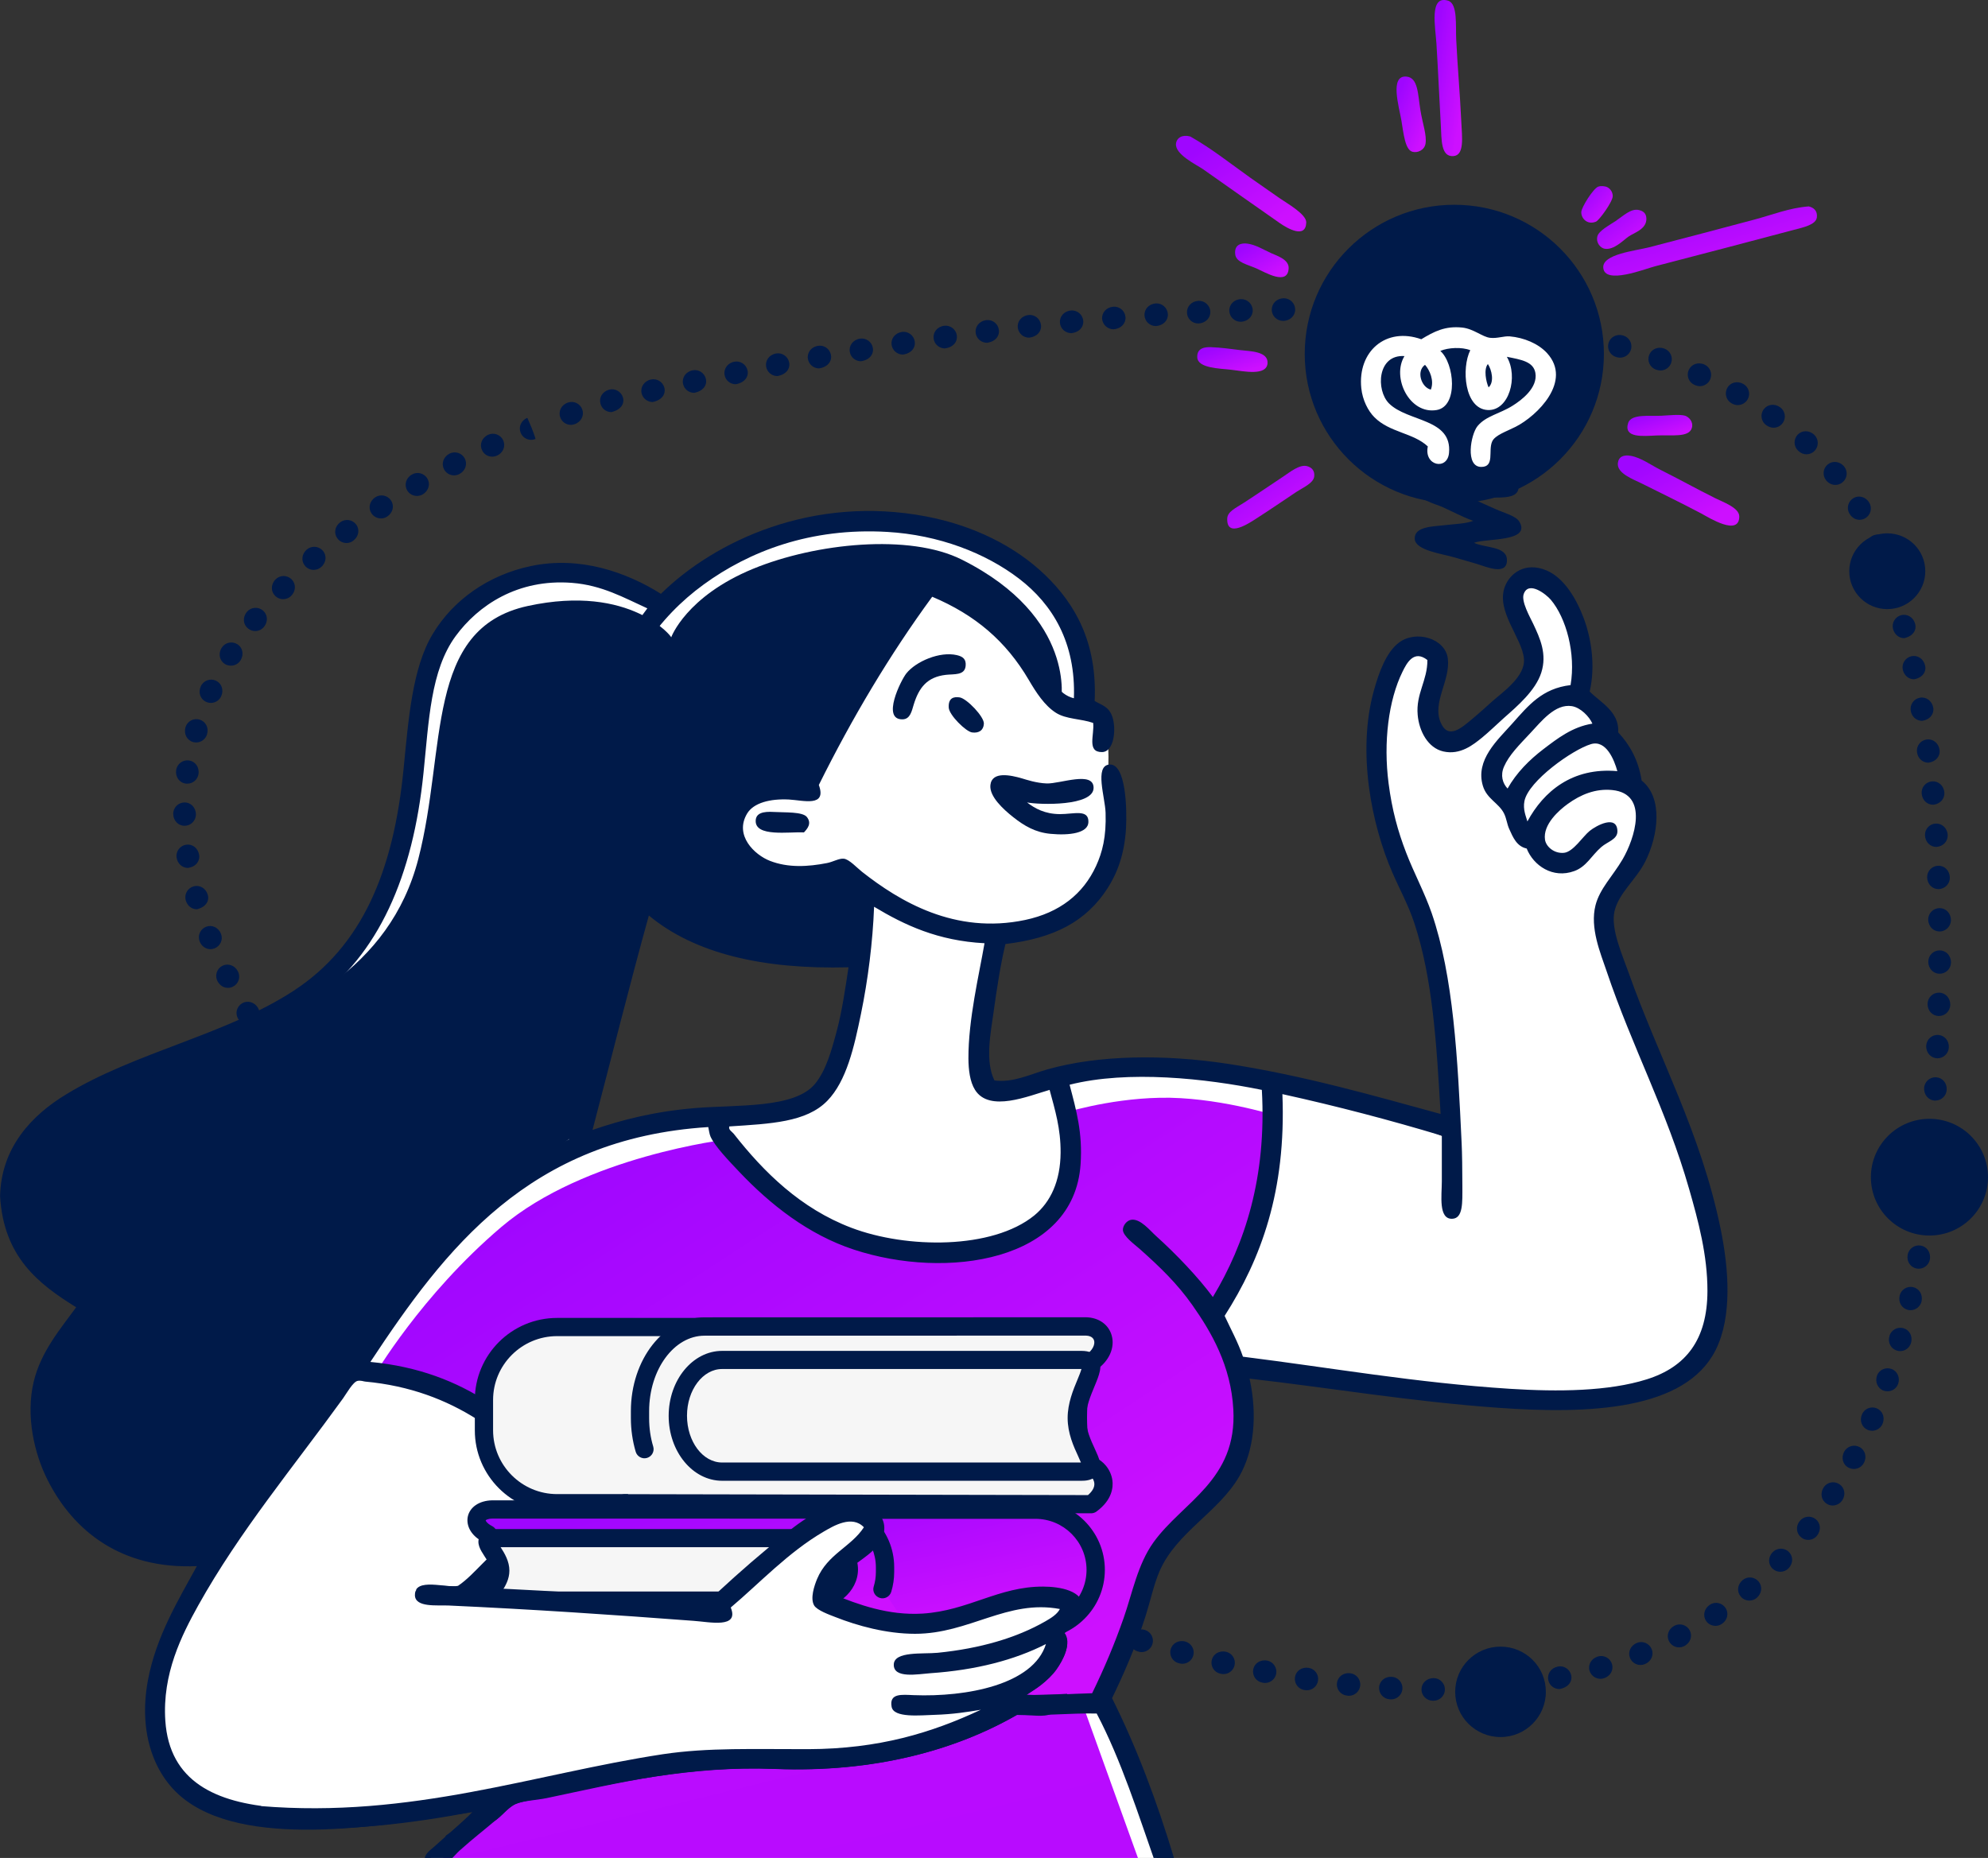 <svg width="230" height="215" viewBox="0 0 230 215" fill="none" xmlns="http://www.w3.org/2000/svg">
<rect x="0" y="0" width="230" height="215" fill="#333333" stroke="none"/>
<path d="M165.854 196.805C166.569 196.805 167.159 196.234 167.167 195.512C167.176 194.792 166.594 194.194 165.87 194.186C165.048 194.186 164.457 194.774 164.457 195.496C164.457 196.217 165.048 196.805 165.771 196.805C165.846 196.805 165.854 196.805 165.854 196.805ZM170.675 196.682C171.548 196.64 172.105 196.026 172.071 195.305C172.038 194.583 171.415 194.028 170.7 194.062C169.877 194.111 169.328 194.733 169.37 195.455C169.412 196.142 169.985 196.682 170.675 196.682ZM160.95 196.648C161.648 196.648 162.222 196.101 162.255 195.405C162.288 194.683 161.731 194.07 161.008 194.037C160.227 193.987 159.595 194.535 159.553 195.256C159.512 195.976 160.06 196.598 160.783 196.64C160.908 196.648 160.933 196.648 160.95 196.648ZM175.563 196.242C176.527 196.135 177.042 195.48 176.951 194.758C176.859 194.037 176.211 193.531 175.488 193.622C174.682 193.722 174.174 194.376 174.266 195.09C174.349 195.762 174.914 196.242 175.563 196.242ZM156.062 196.234C156.727 196.234 157.301 195.728 157.367 195.056C157.442 194.335 156.918 193.697 156.195 193.622C155.405 193.531 154.757 194.053 154.674 194.767C154.591 195.487 155.114 196.135 155.829 196.21C155.971 196.234 156.02 196.234 156.062 196.234ZM151.191 195.596C151.823 195.596 152.38 195.14 152.488 194.501C152.604 193.788 152.122 193.117 151.407 193.001C150.593 192.876 149.928 193.365 149.82 194.078C149.711 194.792 150.202 195.462 150.917 195.571C151.058 195.587 151.125 195.596 151.191 195.596ZM180.409 195.455C181.464 195.272 181.921 194.576 181.78 193.871C181.639 193.167 180.941 192.702 180.234 192.851C179.444 193.008 178.979 193.697 179.128 194.41C179.245 195.024 179.793 195.455 180.409 195.455ZM146.362 194.749C146.968 194.749 147.517 194.319 147.642 193.706C147.783 193.001 147.326 192.304 146.619 192.163C145.813 192.006 145.123 192.479 144.99 193.183C144.857 193.896 145.323 194.576 146.037 194.708C146.187 194.742 146.27 194.749 146.362 194.749ZM185.163 194.269C185.288 194.269 185.413 194.253 185.537 194.21C186.302 193.995 186.701 193.265 186.502 192.577C186.302 191.881 185.579 191.483 184.881 191.682C184.091 191.915 183.692 192.644 183.9 193.34C184.083 193.904 184.598 194.269 185.163 194.269ZM141.557 193.722C142.147 193.722 142.688 193.315 142.829 192.718C142.995 192.013 142.563 191.309 141.856 191.143C141.058 190.961 140.352 191.4 140.194 192.104C140.028 192.81 140.468 193.515 141.175 193.672C141.349 193.713 141.457 193.722 141.557 193.722ZM189.801 192.669C189.968 192.669 190.134 192.636 190.292 192.57C191.023 192.288 191.364 191.525 191.098 190.854C190.841 190.182 190.076 189.841 189.403 190.107C188.629 190.413 188.314 191.177 188.58 191.847C188.787 192.363 189.286 192.669 189.801 192.669ZM136.794 192.529C137.368 192.529 137.9 192.147 138.058 191.566C138.249 190.87 137.833 190.148 137.135 189.957C136.354 189.743 135.631 190.157 135.439 190.861C135.248 191.558 135.664 192.279 136.362 192.461C136.562 192.511 136.678 192.529 136.794 192.529ZM132.073 191.177C132.63 191.177 133.154 190.82 133.328 190.256C133.544 189.568 133.162 188.83 132.464 188.614C131.674 188.375 130.942 188.773 130.735 189.468C130.527 190.157 130.918 190.886 131.616 191.093C131.815 191.161 131.948 191.177 132.073 191.177ZM194.257 190.629C194.465 190.629 194.664 190.579 194.864 190.48C195.587 190.098 195.828 189.311 195.495 188.673C195.163 188.034 194.365 187.786 193.725 188.125C193.01 188.498 192.761 189.286 193.101 189.925C193.326 190.372 193.783 190.629 194.257 190.629ZM127.401 189.675C127.95 189.675 128.465 189.327 128.648 188.773C128.873 188.084 128.499 187.346 127.809 187.123C127.061 186.865 126.313 187.23 126.08 187.918C125.847 188.598 126.213 189.344 126.894 189.577C127.127 189.659 127.26 189.675 127.401 189.675ZM198.471 188.141C198.721 188.141 198.978 188.068 199.203 187.918C199.868 187.48 200.034 186.675 199.635 186.069C199.236 185.464 198.421 185.298 197.823 185.696C197.141 186.153 196.983 186.964 197.382 187.571C197.632 187.935 198.047 188.141 198.471 188.141ZM122.771 188.043C123.303 188.043 123.81 187.711 124.002 187.189C124.251 186.509 123.902 185.762 123.229 185.505C122.48 185.224 121.724 185.571 121.466 186.244C121.217 186.923 121.558 187.669 122.239 187.927C122.464 188.018 122.614 188.043 122.771 188.043ZM118.183 186.269C118.698 186.269 119.189 185.962 119.397 185.448C119.671 184.776 119.347 184.013 118.674 183.749C117.925 183.449 117.161 183.765 116.886 184.435C116.612 185.108 116.936 185.871 117.61 186.135C117.859 186.244 118.025 186.269 118.183 186.269ZM202.395 185.215C202.694 185.215 202.993 185.116 203.234 184.908C203.849 184.394 203.924 183.565 203.459 183.01C202.993 182.454 202.17 182.381 201.613 182.844C200.99 183.367 200.923 184.187 201.389 184.742C201.646 185.058 202.02 185.215 202.395 185.215ZM113.661 184.362C114.168 184.362 114.65 184.063 114.867 183.574C115.157 182.911 114.85 182.14 114.185 181.858C114.143 181.841 113.586 183.026 113.586 183.026L113.088 184.237C113.312 184.328 113.487 184.362 113.661 184.362ZM109.198 182.288C109.68 182.288 110.137 182.024 110.37 181.568C110.694 180.92 110.436 180.134 109.788 179.809C109.538 179.677 109.339 179.636 109.148 179.627C109.031 179.511 108.898 179.42 108.74 179.345C108.026 179.03 107.236 179.329 106.945 179.984C106.654 180.647 106.937 181.41 107.602 181.7C107.843 181.808 108.009 181.841 108.183 181.841C108.283 181.94 108.391 182.024 108.516 182.09C108.799 182.24 108.998 182.288 109.198 182.288ZM205.977 181.883C206.318 181.883 206.667 181.75 206.925 181.484C207.49 180.888 207.465 180.068 206.941 179.57C206.418 179.072 205.586 179.097 205.088 179.62C204.531 180.191 204.547 181.02 205.071 181.518C205.321 181.758 205.653 181.883 205.977 181.883ZM103.736 179.809C104.227 179.809 104.701 179.536 104.925 179.064C105.233 178.409 104.95 177.63 104.302 177.323C103.578 176.975 102.797 177.257 102.481 177.903C102.165 178.557 102.44 179.337 103.096 179.643C103.354 179.768 103.545 179.809 103.736 179.809ZM209.194 178.193C209.585 178.193 209.967 178.027 210.225 177.696C210.732 177.041 210.624 176.221 210.05 175.78C209.477 175.341 208.654 175.449 208.213 176.021C207.723 176.635 207.822 177.455 208.388 177.903C208.62 178.102 208.903 178.193 209.194 178.193ZM99.314 177.655C99.788 177.655 100.253 177.398 100.486 176.941C100.819 176.294 100.561 175.507 99.921 175.183C99.181 174.819 98.4 175.076 98.076 175.723C97.752 176.369 98.017 177.157 98.666 177.48C98.907 177.605 99.115 177.655 99.314 177.655ZM94.95 175.399C95.424 175.399 95.881 175.142 96.114 174.694C96.447 174.056 96.197 173.26 95.557 172.929C94.859 172.556 94.061 172.796 93.72 173.435C93.379 174.073 93.62 174.86 94.26 175.208C94.535 175.349 94.743 175.399 94.95 175.399ZM212.028 174.214C212.461 174.214 212.885 173.998 213.142 173.608C213.574 172.953 213.408 172.14 212.801 171.743C212.195 171.345 211.38 171.511 210.989 172.115C210.541 172.813 210.723 173.624 211.338 174.006C211.546 174.147 211.787 174.214 212.028 174.214ZM90.628 173.061C91.093 173.061 91.542 172.813 91.775 172.381C92.124 171.751 91.891 170.956 91.26 170.607C90.561 170.218 89.763 170.441 89.406 171.079C89.057 171.71 89.281 172.506 89.913 172.862C90.196 173.011 90.412 173.061 90.628 173.061ZM86.347 170.64C86.796 170.64 87.228 170.408 87.478 170.002C87.843 169.38 87.644 168.575 87.02 168.211C86.297 167.796 85.499 168.02 85.142 168.643C84.784 169.272 85.001 170.068 85.632 170.425C85.89 170.582 86.123 170.64 86.347 170.64ZM214.481 169.986C214.954 169.986 215.412 169.729 215.644 169.281C216.018 168.584 215.777 167.789 215.137 167.448C214.497 167.109 213.708 167.348 213.358 167.987C212.976 168.716 213.225 169.504 213.865 169.836C214.073 169.936 214.281 169.986 214.481 169.986ZM82.124 168.136C82.573 168.136 83.006 167.913 83.247 167.507C83.621 166.884 83.421 166.08 82.799 165.707C82.108 165.293 81.302 165.483 80.928 166.105C80.553 166.719 80.744 167.532 81.368 167.905C81.659 168.078 81.892 168.136 82.124 168.136ZM216.592 165.566C217.099 165.566 217.581 165.268 217.797 164.778C218.113 164.024 217.805 163.253 217.132 162.971C216.467 162.69 215.694 163.004 215.42 163.676C215.104 164.405 215.412 165.176 216.077 165.459C216.234 165.533 216.417 165.566 216.592 165.566ZM77.951 165.55C78.384 165.55 78.799 165.342 79.058 164.953C79.448 164.348 79.273 163.535 78.666 163.146C77.969 162.706 77.162 162.888 76.771 163.501C76.381 164.115 76.564 164.919 77.179 165.31C77.461 165.483 77.711 165.55 77.951 165.55ZM73.837 162.881C74.261 162.881 74.684 162.674 74.935 162.292C75.333 161.686 75.167 160.874 74.561 160.484C73.903 160.045 73.089 160.202 72.682 160.799C72.274 161.397 72.44 162.208 73.039 162.615C73.338 162.806 73.588 162.881 73.837 162.881ZM218.379 160.997C218.911 160.997 219.41 160.675 219.601 160.145C219.859 159.415 219.51 158.652 218.828 158.411C218.146 158.171 217.398 158.511 217.157 159.191C216.899 159.92 217.249 160.683 217.93 160.924C218.08 160.974 218.229 160.997 218.379 160.997ZM69.772 160.12C70.188 160.12 70.595 159.92 70.845 159.556C71.26 158.968 71.11 158.146 70.52 157.732C69.855 157.268 69.041 157.416 68.625 158.005C68.21 158.593 68.36 159.415 68.95 159.829C69.257 160.036 69.515 160.12 69.772 160.12ZM65.783 157.259C66.182 157.259 66.581 157.077 66.838 156.728C67.271 156.148 67.146 155.328 66.556 154.896C65.907 154.415 65.084 154.539 64.66 155.121C64.228 155.7 64.353 156.521 64.934 156.952C65.242 157.175 65.517 157.259 65.783 157.259ZM219.834 156.348C220.407 156.348 220.931 155.973 221.097 155.394C221.313 154.598 220.898 153.876 220.199 153.694C219.501 153.503 218.778 153.917 218.595 154.614C218.379 155.369 218.778 156.098 219.476 156.289C219.593 156.33 219.709 156.348 219.834 156.348ZM61.859 154.316C62.241 154.316 62.633 154.15 62.89 153.819C63.339 153.255 63.248 152.426 62.674 151.978C62.018 151.472 61.194 151.581 60.754 152.151C60.313 152.724 60.421 153.544 60.995 153.985C61.286 154.217 61.576 154.316 61.859 154.316ZM221.031 151.613C221.629 151.613 222.169 151.206 222.311 150.602C222.485 149.797 222.036 149.102 221.33 148.943C220.623 148.795 219.925 149.242 219.775 149.947C219.601 150.717 220.041 151.415 220.748 151.581C220.831 151.597 220.931 151.613 221.031 151.613ZM58.019 151.265C58.402 151.265 58.783 151.099 59.041 150.776C59.498 150.213 59.407 149.391 58.851 148.936C58.236 148.429 57.404 148.513 56.947 149.068C56.489 149.623 56.564 150.452 57.129 150.908C57.437 151.165 57.728 151.265 58.019 151.265ZM54.254 148.114C54.619 148.114 54.985 147.966 55.243 147.659C55.717 147.111 55.658 146.29 55.11 145.809C54.502 145.279 53.671 145.337 53.197 145.884C52.723 146.431 52.782 147.252 53.331 147.734C53.646 148.007 53.954 148.114 54.254 148.114ZM221.987 146.813C222.61 146.813 223.167 146.365 223.275 145.735C223.408 144.922 222.926 144.251 222.211 144.135C221.496 144.019 220.823 144.499 220.706 145.213C220.565 145.992 221.047 146.663 221.754 146.796C221.829 146.805 221.912 146.813 221.987 146.813ZM50.588 144.856C50.937 144.856 51.286 144.715 51.543 144.442C52.035 143.911 52.01 143.082 51.477 142.593C50.871 142.037 50.039 142.079 49.557 142.609C49.067 143.14 49.108 143.969 49.641 144.458C49.948 144.74 50.272 144.856 50.588 144.856ZM222.718 141.979C223.366 141.979 223.932 141.498 224.015 140.835C224.123 140.056 223.624 139.392 222.909 139.293C222.194 139.194 221.529 139.691 221.43 140.412C221.33 141.233 221.837 141.888 222.552 141.971C222.61 141.971 222.668 141.979 222.718 141.979ZM47.03 141.482C47.371 141.482 47.711 141.349 47.962 141.092C48.468 140.578 48.46 139.749 47.944 139.243C47.371 138.679 46.54 138.688 46.032 139.202C45.526 139.716 45.533 140.545 46.05 141.051C46.365 141.357 46.697 141.482 47.03 141.482ZM43.581 137.983C43.904 137.983 44.237 137.859 44.495 137.618C45.018 137.112 45.027 136.292 44.528 135.769C43.988 135.197 43.164 135.164 42.633 135.662C42.1 136.151 42.075 136.98 42.567 137.51C42.899 137.85 43.239 137.983 43.581 137.983ZM223.258 137.112C223.932 137.112 224.505 136.598 224.563 135.919C224.638 135.131 224.114 134.493 223.391 134.418C222.668 134.343 222.028 134.874 221.953 135.587C221.879 136.408 222.41 137.038 223.134 137.104C223.175 137.112 223.217 137.112 223.258 137.112ZM40.273 134.368C40.58 134.368 40.879 134.261 41.128 134.045C41.677 133.572 41.736 132.743 41.262 132.196C40.722 131.582 39.89 131.533 39.35 132.014C38.809 132.495 38.76 133.315 39.234 133.862C39.541 134.211 39.906 134.368 40.273 134.368ZM223.624 132.238C224.314 132.238 224.888 131.707 224.929 131.011C224.987 130.223 224.447 129.593 223.724 129.543C223.001 129.485 222.369 130.032 222.319 130.745C222.269 131.566 222.818 132.188 223.541 132.229C223.566 132.238 223.591 132.238 223.624 132.238ZM37.106 130.621C37.396 130.621 37.696 130.521 37.936 130.322C38.494 129.866 38.576 129.037 38.12 128.482C37.628 127.868 36.806 127.777 36.241 128.225C35.676 128.672 35.576 129.493 36.033 130.065C36.357 130.455 36.731 130.621 37.106 130.621ZM223.915 127.354C224.605 127.354 225.187 126.807 225.22 126.111C225.27 125.323 224.721 124.701 223.998 124.66C223.283 124.618 222.652 125.165 222.61 125.887C222.568 126.708 223.125 127.321 223.848 127.363C223.873 127.354 223.898 127.354 223.915 127.354ZM34.113 126.749C34.387 126.749 34.662 126.666 34.903 126.484C35.484 126.053 35.601 125.232 35.168 124.651C34.712 124.013 33.888 123.889 33.298 124.312C32.708 124.734 32.584 125.555 33.008 126.135C33.323 126.567 33.714 126.749 34.113 126.749ZM31.311 122.745C31.561 122.745 31.81 122.678 32.026 122.529C32.634 122.131 32.799 121.319 32.4 120.713C31.96 120.042 31.145 119.876 30.539 120.266C29.932 120.664 29.766 121.476 30.165 122.081C30.463 122.537 30.887 122.745 31.311 122.745ZM224.156 122.463C224.854 122.463 225.436 121.907 225.469 121.202C225.511 120.415 224.954 119.801 224.231 119.76C223.508 119.718 222.893 120.282 222.851 121.004C222.818 121.824 223.383 122.429 224.106 122.463C224.123 122.463 224.139 122.463 224.156 122.463ZM28.718 118.574C28.935 118.574 29.158 118.516 29.367 118.4C29.99 118.035 30.215 117.256 29.849 116.626C29.459 115.963 28.652 115.731 28.019 116.095C27.397 116.46 27.172 117.239 27.538 117.87C27.812 118.334 28.261 118.574 28.718 118.574ZM224.322 117.571C225.029 117.571 225.611 117.007 225.636 116.294C225.652 115.49 225.079 114.885 224.356 114.868C223.616 114.852 223.034 115.424 223.009 116.145C222.992 116.949 223.558 117.555 224.289 117.571C224.306 117.571 224.314 117.571 224.322 117.571ZM26.365 114.313C26.566 114.313 26.766 114.271 26.955 114.172C27.604 113.849 27.862 113.061 27.529 112.414C27.172 111.701 26.383 111.436 25.734 111.759C25.085 112.083 24.828 112.87 25.153 113.517C25.427 114.048 25.884 114.313 26.365 114.313ZM224.405 112.68C225.12 112.68 225.71 112.108 225.719 111.386C225.719 110.565 225.137 109.977 224.405 109.977C223.674 109.977 223.092 110.565 223.092 111.287C223.084 112.074 223.666 112.671 224.389 112.68C224.397 112.68 224.405 112.68 224.405 112.68ZM24.346 109.836C24.504 109.836 24.661 109.803 24.82 109.745C25.493 109.479 25.834 108.733 25.568 108.062C25.276 107.315 24.52 106.984 23.848 107.241C23.174 107.498 22.834 108.261 23.099 108.932C23.315 109.513 23.823 109.836 24.346 109.836ZM224.397 107.788C225.137 107.78 225.719 107.183 225.71 106.462C225.702 105.657 225.112 105.085 224.397 105.085C223.657 105.094 223.075 105.691 223.084 106.412C223.092 107.208 223.682 107.788 224.397 107.788ZM22.775 105.218C23.831 104.969 24.238 104.248 24.039 103.552C23.831 102.789 23.107 102.374 22.41 102.565C21.711 102.756 21.296 103.477 21.487 104.173C21.677 104.845 22.201 105.218 22.775 105.218ZM224.272 102.888C225.045 102.863 225.611 102.25 225.586 101.529C225.553 100.724 224.962 100.152 224.223 100.185C223.499 100.21 222.934 100.816 222.959 101.545C222.992 102.341 223.574 102.888 224.272 102.888ZM21.745 100.434C22.642 100.318 23.149 99.663 23.041 98.942C22.916 98.129 22.251 97.64 21.536 97.748C20.822 97.856 20.323 98.519 20.431 99.232C20.54 99.962 21.105 100.434 21.745 100.434ZM224.023 98.005C224.829 97.955 225.378 97.334 225.336 96.612C225.287 95.808 224.655 95.261 223.94 95.302C223.217 95.344 222.668 95.965 222.71 96.687C222.76 97.474 223.341 98.005 224.023 98.005ZM21.353 95.559C22.077 95.559 22.667 94.971 22.667 94.249C22.659 93.428 22.069 92.856 21.353 92.856C20.613 92.865 20.032 93.462 20.041 94.183C20.048 94.979 20.631 95.559 21.353 95.559ZM223.641 93.122C224.497 93.047 225.021 92.4 224.946 91.679C224.879 90.891 224.239 90.361 223.516 90.419C222.793 90.485 222.261 91.115 222.327 91.837C222.402 92.624 222.976 93.122 223.641 93.122ZM21.67 90.684C22.31 90.684 22.866 90.22 22.966 89.573C23.082 88.753 22.576 88.098 21.861 87.998C21.146 87.898 20.481 88.396 20.381 89.117C20.264 89.897 20.754 90.568 21.47 90.676C21.536 90.684 21.604 90.684 21.67 90.684ZM223.092 88.255C223.973 88.156 224.489 87.501 224.397 86.788C224.289 85.975 223.624 85.478 222.909 85.569C222.194 85.668 221.687 86.323 221.787 87.045C221.879 87.774 222.444 88.255 223.092 88.255ZM22.692 85.917C23.265 85.917 23.789 85.544 23.955 84.964C24.18 84.209 23.789 83.48 23.091 83.272C22.392 83.065 21.67 83.455 21.462 84.151C21.237 84.939 21.636 85.668 22.335 85.867C22.451 85.9 22.576 85.917 22.692 85.917ZM222.369 83.413C223.3 83.281 223.782 82.609 223.666 81.896C223.524 81.092 222.843 80.611 222.128 80.735C221.413 80.86 220.939 81.54 221.064 82.253C221.18 82.966 221.737 83.413 222.369 83.413ZM24.396 81.341C24.887 81.341 25.36 81.059 25.584 80.586C25.925 79.84 25.634 79.061 24.969 78.762C24.313 78.464 23.531 78.754 23.233 79.417C22.9 80.138 23.182 80.909 23.839 81.216C24.03 81.299 24.212 81.341 24.396 81.341ZM221.446 78.605C222.435 78.431 222.884 77.734 222.726 77.021C222.552 76.234 221.854 75.786 221.147 75.935C220.44 76.093 219.992 76.789 220.141 77.494C220.299 78.19 220.839 78.605 221.446 78.605ZM26.716 77.029C27.156 77.029 27.579 76.814 27.829 76.416C28.253 75.728 28.069 74.915 27.447 74.542C26.832 74.161 26.025 74.352 25.643 74.965C25.219 75.645 25.401 76.449 26.017 76.839C26.233 76.963 26.474 77.029 26.716 77.029ZM220.307 73.846C221.347 73.614 221.762 72.892 221.571 72.196C221.371 71.425 220.657 71.01 219.958 71.184C219.26 71.367 218.836 72.08 219.011 72.776C219.202 73.464 219.726 73.846 220.307 73.846ZM29.525 73.025C29.915 73.025 30.297 72.851 30.555 72.519C31.054 71.897 30.954 71.068 30.389 70.621C29.823 70.173 29.001 70.264 28.543 70.828C28.037 71.475 28.137 72.295 28.709 72.735C28.96 72.934 29.242 73.025 29.525 73.025ZM32.75 69.335C33.099 69.335 33.448 69.203 33.705 68.929C34.263 68.357 34.245 67.528 33.721 67.022C33.199 66.525 32.368 66.533 31.869 67.056C31.304 67.653 31.329 68.473 31.853 68.971C32.101 69.211 32.425 69.335 32.75 69.335ZM218.919 69.153C219.052 69.153 219.194 69.128 219.327 69.087C220.017 68.863 220.391 68.125 220.166 67.437C219.908 66.666 219.169 66.293 218.487 66.517C217.797 66.741 217.423 67.478 217.648 68.167C217.855 68.797 218.371 69.153 218.919 69.153ZM36.291 65.945C36.598 65.945 36.915 65.837 37.163 65.613C37.77 65.082 37.82 64.253 37.339 63.714C36.856 63.175 36.033 63.126 35.484 63.598C34.878 64.137 34.828 64.958 35.309 65.505C35.567 65.795 35.924 65.945 36.291 65.945ZM217.274 64.544C217.44 64.544 217.598 64.51 217.764 64.452C218.437 64.187 218.761 63.424 218.495 62.753C218.204 62.007 217.44 61.683 216.766 61.94C216.093 62.206 215.761 62.96 216.027 63.632C216.259 64.228 216.75 64.544 217.274 64.544ZM40.089 62.836C40.364 62.836 40.638 62.753 40.87 62.57C41.528 62.073 41.635 61.252 41.195 60.68C40.754 60.108 39.931 60 39.358 60.44C38.717 60.92 38.601 61.733 39.043 62.313C39.291 62.653 39.69 62.836 40.089 62.836ZM215.137 60.15C215.362 60.15 215.594 60.091 215.802 59.967C216.426 59.602 216.633 58.798 216.268 58.176C215.869 57.488 215.062 57.273 214.439 57.637C213.816 58.002 213.599 58.798 213.965 59.428C214.248 59.917 214.688 60.15 215.137 60.15ZM44.08 59.992C44.328 59.992 44.586 59.917 44.802 59.768C45.476 59.32 45.642 58.508 45.235 57.911C44.836 57.306 44.021 57.148 43.414 57.546C42.74 57.994 42.574 58.806 42.982 59.411C43.239 59.785 43.656 59.992 44.08 59.992ZM48.244 57.389C48.468 57.389 48.693 57.331 48.9 57.215C49.607 56.792 49.814 55.996 49.44 55.374C49.075 54.752 48.269 54.545 47.645 54.918C46.955 55.316 46.748 56.112 47.105 56.742C47.346 57.157 47.786 57.389 48.244 57.389ZM212.344 56.112C212.635 56.112 212.918 56.021 213.159 55.822C213.724 55.366 213.816 54.561 213.367 53.998C212.868 53.376 212.037 53.285 211.472 53.733C210.906 54.18 210.815 55.009 211.264 55.573C211.571 55.946 211.954 56.112 212.344 56.112ZM52.534 55.009C52.741 55.009 52.94 54.959 53.14 54.86C53.855 54.487 54.104 53.699 53.771 53.053C53.439 52.414 52.641 52.165 52.001 52.497C51.286 52.87 51.037 53.658 51.37 54.304C51.602 54.752 52.06 55.009 52.534 55.009ZM56.947 52.845C57.129 52.845 57.32 52.804 57.503 52.721C58.236 52.389 58.518 51.61 58.218 50.955C57.919 50.3 57.138 50.01 56.482 50.308C55.742 50.648 55.459 51.428 55.767 52.083C55.974 52.563 56.448 52.845 56.947 52.845ZM208.994 52.572C209.344 52.572 209.701 52.431 209.959 52.149C210.449 51.618 210.416 50.789 209.884 50.3C209.294 49.753 208.463 49.786 207.972 50.308C207.482 50.839 207.507 51.668 208.039 52.157C208.354 52.456 208.67 52.572 208.994 52.572ZM61.453 50.897C61.619 50.897 61.785 50.864 61.951 50.797C61.992 50.781 61.526 49.554 61.526 49.554L61.036 48.343L61.526 49.554L61.011 48.352C60.28 48.65 59.963 49.413 60.239 50.084C60.446 50.59 60.936 50.897 61.453 50.897ZM205.188 49.496C205.595 49.496 206.002 49.305 206.251 48.949C206.675 48.36 206.534 47.539 205.944 47.125C205.279 46.652 204.464 46.793 204.04 47.382C203.616 47.97 203.758 48.791 204.348 49.206C204.656 49.413 204.921 49.496 205.188 49.496ZM66.048 49.164C66.189 49.164 66.331 49.139 66.472 49.09C67.246 48.824 67.603 48.078 67.371 47.39C67.13 46.71 66.389 46.345 65.699 46.586C64.943 46.843 64.578 47.589 64.811 48.269C64.993 48.824 65.501 49.164 66.048 49.164ZM70.729 47.688C71.859 47.423 72.267 46.702 72.076 46.005C71.875 45.309 71.153 44.903 70.463 45.093C69.681 45.309 69.274 46.03 69.474 46.727C69.631 47.307 70.155 47.688 70.729 47.688ZM201.048 46.876C201.505 46.876 201.946 46.636 202.195 46.213C202.552 45.583 202.328 44.787 201.696 44.43C200.981 44.032 200.184 44.256 199.834 44.894C199.485 45.525 199.71 46.321 200.341 46.677C200.607 46.826 200.824 46.876 201.048 46.876ZM75.508 46.52C76.589 46.304 77.029 45.607 76.871 44.903C76.714 44.198 76.007 43.759 75.3 43.916C74.511 44.099 74.069 44.803 74.228 45.508C74.37 46.113 74.91 46.52 75.508 46.52ZM80.304 45.458C81.368 45.259 81.826 44.563 81.667 43.858C81.518 43.153 80.819 42.706 80.113 42.855C79.323 43.021 78.874 43.717 79.024 44.422C79.156 45.035 79.698 45.458 80.304 45.458ZM196.659 44.687C197.158 44.687 197.64 44.397 197.856 43.908C198.147 43.245 197.856 42.474 197.191 42.183C196.451 41.852 195.678 42.15 195.379 42.813C195.08 43.477 195.379 44.248 196.044 44.538C196.302 44.654 196.485 44.687 196.659 44.687ZM85.117 44.463C86.173 44.281 86.63 43.584 86.489 42.88C86.347 42.175 85.649 41.711 84.942 41.86C84.153 42.017 83.687 42.714 83.837 43.419C83.953 44.032 84.502 44.463 85.117 44.463ZM89.93 43.518C90.969 43.344 91.434 42.656 91.301 41.951C91.168 41.238 90.478 40.774 89.772 40.907C88.974 41.056 88.508 41.744 88.641 42.449C88.766 43.087 89.315 43.518 89.93 43.518ZM192.104 42.871C192.644 42.871 193.151 42.54 193.343 42.001C193.584 41.321 193.226 40.575 192.545 40.334C191.788 40.061 191.04 40.417 190.791 41.097C190.541 41.777 190.899 42.523 191.58 42.772C191.813 42.847 191.963 42.871 192.104 42.871ZM94.759 42.631C95.781 42.474 96.264 41.794 96.139 41.081C96.014 40.368 95.333 39.895 94.618 40.02C93.828 40.16 93.346 40.832 93.471 41.545C93.587 42.183 94.136 42.631 94.759 42.631ZM99.605 41.802C100.619 41.653 101.101 40.981 100.985 40.268C100.869 39.555 100.195 39.074 99.481 39.19C98.674 39.323 98.192 40.003 98.317 40.716C98.417 41.354 98.973 41.802 99.605 41.802ZM187.432 41.388C188.006 41.388 188.53 41.014 188.696 40.442C188.895 39.746 188.488 39.025 187.798 38.826C187.017 38.602 186.294 39.008 186.094 39.704C185.895 40.401 186.302 41.122 187 41.321C187.191 41.371 187.308 41.388 187.432 41.388ZM104.451 41.031C105.449 40.898 105.939 40.227 105.831 39.514C105.723 38.801 105.058 38.303 104.343 38.411C103.537 38.535 103.046 39.207 103.154 39.92C103.263 40.567 103.819 41.031 104.451 41.031ZM109.314 40.318C110.295 40.194 110.793 39.539 110.702 38.817C110.602 38.104 109.937 37.599 109.222 37.698C108.408 37.814 107.918 38.477 108.017 39.19C108.109 39.846 108.665 40.318 109.314 40.318ZM182.678 40.177C183.276 40.177 183.817 39.763 183.958 39.157C184.116 38.453 183.675 37.756 182.969 37.59C182.179 37.416 181.481 37.856 181.323 38.56C181.165 39.265 181.606 39.97 182.312 40.127C182.487 40.169 182.578 40.177 182.678 40.177ZM114.177 39.663C115.141 39.555 115.656 38.9 115.565 38.179C115.473 37.458 114.825 36.952 114.102 37.043C113.287 37.151 112.788 37.806 112.88 38.527C112.963 39.182 113.528 39.663 114.177 39.663ZM177.865 39.215C178.489 39.215 179.045 38.768 179.154 38.138C179.278 37.425 178.804 36.745 178.09 36.62C177.292 36.479 176.61 36.952 176.485 37.665C176.361 38.378 176.834 39.058 177.549 39.182C177.707 39.215 177.79 39.215 177.865 39.215ZM119.048 39.074C120.003 38.975 120.519 38.328 120.436 37.607C120.353 36.886 119.704 36.371 118.989 36.454C118.175 36.554 117.668 37.201 117.751 37.914C117.834 38.585 118.399 39.074 119.048 39.074ZM123.935 38.552C124.875 38.461 125.398 37.822 125.323 37.101C125.248 36.38 124.608 35.858 123.885 35.932C123.079 36.015 122.555 36.654 122.63 37.375C122.697 38.046 123.27 38.552 123.935 38.552ZM173.011 38.469C173.659 38.469 174.224 37.988 174.307 37.333C174.399 36.62 173.9 35.957 173.177 35.866C172.387 35.758 171.722 36.256 171.623 36.968C171.523 37.681 172.022 38.345 172.736 38.444C172.903 38.469 172.961 38.469 173.011 38.469ZM128.823 38.104C129.745 38.03 130.277 37.391 130.211 36.678C130.144 35.957 129.513 35.426 128.79 35.493C127.992 35.559 127.451 36.189 127.509 36.91C127.576 37.582 128.149 38.104 128.823 38.104ZM168.14 37.905C168.805 37.905 169.378 37.4 169.445 36.728C169.52 36.007 168.988 35.368 168.273 35.294C167.458 35.211 166.818 35.75 166.752 36.463C166.685 37.184 167.217 37.822 167.932 37.889C168.048 37.905 168.09 37.905 168.14 37.905ZM133.719 37.731C134.616 37.673 135.165 37.051 135.115 36.33C135.065 35.609 134.434 35.062 133.719 35.111C132.912 35.169 132.364 35.791 132.414 36.513C132.455 37.201 133.037 37.731 133.719 37.731ZM163.244 37.507C163.925 37.507 164.499 36.977 164.549 36.289C164.599 35.567 164.05 34.946 163.327 34.896C162.512 34.846 161.889 35.393 161.847 36.114C161.806 36.836 162.354 37.458 163.078 37.499C163.186 37.507 163.219 37.507 163.244 37.507ZM138.631 37.433C139.504 37.391 140.061 36.778 140.028 36.056C139.994 35.335 139.371 34.78 138.656 34.813C137.85 34.854 137.293 35.468 137.326 36.189C137.351 36.894 137.933 37.433 138.631 37.433ZM158.34 37.259C159.038 37.259 159.62 36.703 159.653 35.998C159.678 35.277 159.113 34.672 158.389 34.639C157.575 34.606 156.976 35.169 156.943 35.891C156.918 36.612 157.483 37.217 158.207 37.25C158.306 37.259 158.323 37.259 158.34 37.259ZM143.535 37.234C144.383 37.209 144.957 36.604 144.932 35.883C144.907 35.161 144.292 34.597 143.577 34.614C142.771 34.639 142.197 35.244 142.222 35.965C142.247 36.678 142.829 37.234 143.535 37.234ZM153.435 37.134C154.15 37.134 154.74 36.562 154.749 35.841C154.757 35.12 154.175 34.523 153.452 34.514C152.637 34.514 152.047 35.087 152.039 35.808C152.031 36.529 152.612 37.126 153.336 37.134C153.427 37.134 153.435 37.134 153.435 37.134ZM148.448 37.134C149.271 37.126 149.853 36.529 149.844 35.808C149.836 35.095 149.254 34.514 148.531 34.514C147.716 34.523 147.135 35.111 147.135 35.833C147.135 36.554 147.725 37.134 148.448 37.134Z" fill="#001A49"/>
<path fill-rule="evenodd" clip-rule="evenodd" d="M168.256 23.695C158.697 23.695 150.95 31.422 150.95 40.956C150.95 50.49 158.697 58.217 168.256 58.217C177.815 58.217 185.562 50.49 185.562 40.956C185.562 31.422 177.815 23.695 168.256 23.695Z" fill="#001A49"/>
<path fill-rule="evenodd" clip-rule="evenodd" d="M197.159 137.916C191.465 117.322 183.386 109.72 185.472 105.441C187.567 101.163 191.308 96.504 190.634 94.133C189.969 91.762 188.606 90.418 188.606 90.418C188.606 90.418 188.298 88.478 187.592 87.127C186.885 85.767 185.647 84.764 185.647 84.764C185.647 84.764 187.326 82.808 185.564 81.978C183.793 81.15 182.097 80.287 182.097 80.287C182.097 80.287 183.993 75.711 182.355 72.187C180.718 68.664 179.338 66.102 177.11 66.782C174.882 67.461 175.074 68.863 176.013 72.436C176.952 76.009 177.534 77.709 174.234 80.627C170.934 83.546 167.792 87.152 166.445 85.776C165.099 84.4 164.741 82.078 165.257 80.204C165.78 78.331 166.745 74.865 163.902 74.716C161.059 74.575 158.973 81.133 159.33 86.621C159.688 92.102 159.089 95.144 162.289 101.138C168.681 113.11 168.216 132.005 168.216 132.005C168.216 132.005 147.12 123.3 135.632 122.802C120.795 122.164 115.375 127.163 114.053 126.177C111.601 124.369 114.394 108.783 114.394 108.783C114.394 108.783 123.612 108.153 127.345 102.2C131.077 96.247 128.192 89.366 128.192 89.366C128.192 89.366 128.592 83.869 127.178 82.7C125.765 81.531 124.976 82.111 124.976 82.111C124.976 82.111 125.026 66.947 111.177 61.683C91.386 54.163 76.649 70.206 76.649 70.206C76.649 70.206 62.085 60.323 52.784 70.794C43.473 81.266 51.993 101.586 38.903 111.908C25.811 122.222 1.546 124.378 1.323 136.391C1.098 148.404 10.042 151.504 10.042 151.504C10.042 151.504 5.321 155.028 4.373 161.47C3.699 166.08 4.997 173.367 10.973 176.751C19.243 181.434 24.854 179.196 24.854 179.196C24.854 179.196 16.85 190.894 17.83 197.933C18.812 204.972 20.108 209.805 30.524 210.005C40.947 210.203 57.272 208.147 57.272 208.147C57.272 208.147 53.797 211.098 49.724 215.079H133.861C130.603 204.251 127.079 197.087 127.079 197.087C127.079 197.087 128.359 194.368 129.705 190.422C131.052 186.476 132.698 180.298 134.194 179.196C135.69 178.094 142.232 172.273 143.254 168.559C144.268 164.844 142.406 158.345 142.406 158.345C142.406 158.345 170.735 162.59 180.917 161.893C191.091 161.179 203.701 161.545 197.159 137.916ZM97.038 121.89C96.091 124.361 94.811 126.052 92.259 126.981C88.626 128.307 84.578 129.087 80.754 129.65C78.918 129.916 77.189 130.007 75.351 130.032C73.59 130.057 72.367 130.778 70.722 131.267C67.854 132.129 66.523 128.689 68.07 126.724C71.487 122.371 69.508 114.263 73.64 110.3C71.145 108.575 73.797 104.38 76.79 105.839C79.816 107.315 82.75 108.957 86.116 109.454C89.117 109.902 92.591 110.98 95.584 110.192C96.88 109.852 98.701 110.631 98.942 112.091C99.515 115.647 98.293 118.615 97.038 121.89Z" fill="white"/>
<path fill-rule="evenodd" clip-rule="evenodd" d="M99.324 102.54L98.476 109.886C98.476 109.886 91.694 111.527 85.867 110.309C80.039 109.082 74.105 104.231 74.105 104.231L66.573 131.334C66.573 131.334 56.773 137.527 48.038 147.882C36.65 161.379 25.61 179.877 25.61 179.877C25.61 179.877 8.638 182.422 5.637 168.477C2.636 154.532 10.034 150.917 10.034 150.917C10.034 150.917 -0.456 145.619 1.398 136.731C3.251 127.843 13.044 124.933 23.4 121.194C33.782 117.447 45.079 112.215 48.396 99.398C51.704 86.622 49.102 72.718 61.063 70.123C73.066 67.52 77.82 73.813 77.654 73.755C77.645 73.755 79.374 69.012 87.13 65.82C94.387 62.836 105.234 61.725 111.277 64.759C124.618 71.45 122.756 81.183 122.756 81.183C122.756 81.183 122.183 82.087 120.895 80.338C119.606 78.596 118.75 74.501 115.226 71.897C111.701 69.294 107.861 67.926 107.861 67.926C107.861 67.926 103.223 72.163 99.823 78.397C96.415 84.632 93.647 91.654 93.647 91.654C93.647 91.654 85.983 89.549 84.761 94.357C84.046 97.159 86.382 99.995 89.416 101.363C92.716 102.855 97.204 100.6 97.204 100.6L99.324 102.54Z" fill="#001A49"/>
<path fill-rule="evenodd" clip-rule="evenodd" d="M132.031 216.049L125.389 197.603L74.268 195.322L50.014 216.049H132.031Z" fill="url(#paint0_linear_69_4694)"/>
<path fill-rule="evenodd" clip-rule="evenodd" d="M109.305 197.087L127.077 197.171C127.077 197.171 130.401 189.311 131.565 185.605C132.721 181.899 133.402 179.968 135.547 177.589C137.683 175.209 143.634 171.197 143.244 163.154C142.853 155.112 140.027 152.351 140.027 152.351C140.027 152.351 145.48 145.072 146.461 137.154C147.442 129.237 147.475 129.054 147.475 129.054C147.475 129.054 140.601 126.89 134.183 127.031C128.049 127.156 122.762 128.888 122.762 128.888C122.762 128.888 127.293 141.507 114.55 144.168C108.224 145.487 100.702 144.4 94.916 141.125C87.053 136.682 84.169 131.84 84.169 131.84C84.169 131.84 67.668 133.78 58.018 141.971C48.709 149.872 43.289 159.191 43.289 159.191C43.289 159.191 48.243 158.661 51.926 161.131C55.608 163.601 58.018 167.373 58.018 167.373L63.438 175.391L69.44 186.542L109.305 197.087Z" fill="url(#paint1_linear_69_4694)"/>
<path fill-rule="evenodd" clip-rule="evenodd" d="M162.489 41.205C160.976 43.684 163.07 47.987 166.212 47.448C168.739 47.017 168.274 42.051 166.636 40.608C167.542 40.218 169.122 40.136 170.103 40.525C169.063 42.598 169.413 47.324 172.131 47.448C174.583 47.556 175.688 43.609 174.333 41.288C175.988 41.62 177.401 41.835 177.634 43.145C177.941 44.87 176.029 46.304 175.007 46.942C173.511 47.888 171.923 48.12 170.942 49.305C170.152 50.267 169.487 54.023 171.366 54.031C172.97 54.039 172.147 52.141 172.638 51.079C172.97 50.35 174.309 49.919 175.348 49.388C177.85 48.12 181.939 44.107 178.988 40.865C177.983 39.763 176.312 39.066 174.674 38.925C173.993 38.867 173.22 39.191 172.388 39.091C171.507 38.992 170.493 38.046 169.172 37.905C167.177 37.698 165.921 38.361 164.434 39.257C160.327 37.798 157.061 40.675 157.493 44.911C157.634 46.304 158.283 47.556 159.014 48.285C160.776 50.06 163.519 50.084 165.19 51.66C164.716 53.915 167.451 54.462 167.642 52.422C168.025 48.401 162.879 48.849 160.701 46.685C159.164 45.143 159.347 40.998 162.489 41.205ZM172.222 44.828C171.94 44.215 171.624 42.747 172.139 42.125C172.58 42.789 172.912 44.19 172.222 44.828ZM165.539 45.085C164.442 44.828 163.819 42.955 164.866 42.217C165.406 42.813 165.955 44.057 165.539 45.085Z" fill="white"/>
<path fill-rule="evenodd" clip-rule="evenodd" d="M170.444 60.275C169.53 60.615 168.358 60.623 167.061 60.781C165.856 60.93 163.57 60.905 163.678 62.381C163.769 63.699 166.886 64.089 168.25 64.495C169.181 64.768 170.012 65.001 170.876 65.257C171.915 65.573 174.417 66.692 174.342 64.752C174.284 63.177 171.774 63.425 170.535 62.812C171.957 62.264 177.169 62.737 175.781 60.366C175.39 59.703 173.993 59.346 173.071 58.932C172.007 58.459 171.034 58.028 170.278 57.663C172.032 57.24 175.839 58.31 175.689 56.229C175.589 54.753 172.904 55.201 170.785 55.3C169.58 55.358 168.374 55.342 167.402 55.383C165.748 55.458 163.869 55.06 163.844 56.569C163.828 57.788 166.005 58.285 166.895 58.675C168.017 59.18 169.031 59.744 170.444 60.275Z" fill="#001A49"/>
<path fill-rule="evenodd" clip-rule="evenodd" d="M0.009 138.44C0.433 145.446 4.422 148.556 8.812 151.274C7.049 153.712 4.747 156.357 3.9 159.881C2.959 163.835 3.957 168.204 5.511 171.272C8.488 177.166 14.024 181.61 22.776 181.229C20.74 184.976 18.054 189.32 17.107 194.478C15.993 200.522 17.806 205.662 21.596 208.406C29.31 214.003 45.07 211.158 54.687 209.675C53.623 210.794 51.636 212.402 50.198 213.728C49.825 214.069 48.768 214.732 49.267 215.587C49.508 216 50.324 216.075 51.046 215.926C51.819 215.76 52.609 214.649 53.166 214.151C54.803 212.683 55.85 211.905 57.48 210.52C58.254 209.865 59.017 209.027 59.682 208.745C60.646 208.348 61.985 208.332 63.24 208.075C71.652 206.316 79.482 204.294 89.64 204.7C101.344 205.164 110.662 202.453 117.652 198.449C120.57 198.573 123.745 198.225 126.879 198.284C129.713 203.672 131.683 209.923 133.82 216.009C134.992 216.191 135.415 215.635 135.848 215.08C133.861 208.481 131.517 202.229 128.658 196.509C130.104 193.524 131.492 190.299 132.548 186.966C133.121 185.15 133.487 183.369 134.152 181.817C136.114 177.3 140.968 175.011 143.379 170.84C145.058 167.938 145.507 163.81 144.567 159.533C153.919 160.601 163.303 162.194 173.344 162.907C183.876 163.661 194.964 163.205 198.481 156.241C200.434 152.36 200.01 146.831 199.071 142.229C196.785 131.037 191.922 122.456 188.406 112.515C187.708 110.542 186.311 107.441 186.793 105.427C187.309 103.296 189.287 101.804 190.351 99.689C191.864 96.671 192.429 92.311 189.927 90.321C189.553 87.933 188.547 86.175 187.217 84.749C187.367 82.353 185.164 81.284 183.918 80.024C184.591 77.097 184.125 73.955 183.244 71.584C182.421 69.37 181 66.891 178.93 66.012C176.461 64.968 174.691 66.344 174.109 67.87C173.029 70.705 176.096 73.797 176.312 76.227C176.495 78.299 173.843 80.09 172.588 81.209C171.964 81.765 171.258 82.428 170.385 83.149C169.072 84.244 167.534 85.653 166.661 83.572C165.697 81.276 167.8 78.755 167.509 76.227C167.235 73.889 163.835 72.852 161.84 74.369C160.377 75.48 159.546 77.777 158.964 79.858C156.953 87.046 158.715 95.511 161.084 100.958C161.923 102.89 162.937 104.73 163.619 106.786C165.747 113.212 166.204 120.723 166.67 128.906C159.155 126.85 150.685 124.404 141.874 123.078C134.776 122.008 127.145 122.05 121.143 123.757C119.14 124.33 117.187 125.316 115.05 125.026C113.945 122.787 114.61 119.579 114.967 117.009C115.341 114.289 115.765 111.562 116.322 109.24C121.925 108.569 125.665 106.662 128.167 102.74C129.215 101.099 130.112 98.902 130.279 95.735C130.378 93.811 130.312 88.29 128.333 88.472C126.613 88.638 127.851 92.253 127.91 94.043C128.001 96.846 127.535 98.62 126.812 100.203C125.316 103.462 122.59 105.609 118.608 106.455C110.462 108.171 104.045 104.274 99.731 100.883C99.149 100.427 98.251 99.432 97.62 99.366C97.079 99.308 96.373 99.739 95.675 99.872C93.472 100.303 91.178 100.436 89.075 99.615C87.304 98.927 84.91 96.663 86.448 94.126C87.196 92.899 89.108 92.41 91.269 92.518C92.932 92.609 95.683 93.438 94.735 90.835C98.592 83.066 102.931 75.77 107.852 69.055C112.823 71.153 116.38 74.179 119.024 78.681C119.863 80.115 120.844 81.64 122.157 82.478C123.346 83.24 125.042 83.158 126.472 83.655C126.638 85.015 125.707 87.038 127.486 87.029C128.907 87.021 129.181 84.335 128.674 82.892C128.275 81.765 127.469 81.599 126.646 81.118C126.945 74.386 124.427 69.909 120.894 66.518C117.411 63.177 112.623 60.814 107.187 59.769C94.045 57.241 82.674 62.605 76.465 68.715C72.451 66.203 67.089 64.304 61.403 65.507C56.499 66.543 52.426 69.428 50.066 73.358C47.688 77.313 47.264 83.199 46.683 89.061C45.501 100.958 41.836 109.506 33.989 114.638C26.251 119.703 15.628 121.768 7.673 126.626C3.658 129.047 0.116 132.811 0.009 138.44ZM70.754 84.169C72.26 77.064 76.149 71.459 81.42 67.629C86.648 63.824 93.738 61.03 102.657 61.552C108.609 61.9 114.011 63.989 117.893 66.957C121.783 69.934 124.477 74.378 124.244 80.803C122.374 80.339 121.667 78.49 120.861 77.089C118.193 72.487 114.244 69.486 109.265 67.214C108.933 66.601 108.808 65.888 107.993 65.863C106.988 65.838 106.156 67.554 105.541 68.4C100.662 75.116 95.899 82.793 92.424 90.346C86.307 88.961 81.461 93.894 84.553 98.96C86.531 102.201 92.15 103.404 97.079 101.911C97.611 102.458 98.717 102.558 98.941 103.428C99.108 104.092 98.758 105.443 98.684 106.471C98.6 107.624 98.576 108.718 98.426 109.597C80.821 110.658 66.872 102.483 70.754 84.169ZM33.691 166.123C31.413 169.19 28.852 172.433 26.583 175.657C25.934 176.577 24.929 178.618 24.214 178.866C23.25 179.206 21.579 178.965 20.323 178.866C16.259 178.543 13.6 177.134 11.521 175.318C8.72 172.871 6.26 168.983 5.935 164.514C5.57 159.508 7.723 156.473 9.909 153.795C10.524 153.041 12.053 152.003 11.937 150.926C11.837 149.94 10.001 149.367 9.144 148.82C6.251 146.954 3.426 144.542 2.627 140.629C1.314 134.195 5.504 130.606 9.393 128.309C17.341 123.617 28.545 121.353 36.217 115.898C43.815 110.501 47.779 101.356 48.993 89.475C49.617 83.439 49.807 77.57 52.716 73.607C55.31 70.067 59.883 66.957 66.175 67.447C69.665 67.72 72.184 69.171 74.894 70.398C71.453 74.983 68.768 79.791 67.954 86.689C67.164 93.388 69.018 99.051 71.843 102.724C72.276 103.288 73.016 103.835 73.032 104.324C73.048 105.219 72.383 106.62 72.101 107.698C69.923 115.972 67.979 123.716 65.842 131.841C50.688 138.789 43.125 153.396 33.691 166.123ZM164.018 82.735C164.184 84.617 165.207 86.549 166.977 86.955C168.955 87.411 170.468 86.159 171.466 85.355C172.314 84.658 173.112 83.871 174.001 83.075C175.572 81.69 177.65 79.908 178.315 77.843C179.005 75.688 178.182 73.88 177.384 72.189C177.018 71.41 175.971 69.602 176.287 68.732C176.844 67.165 178.88 68.765 179.421 69.403C181.191 71.501 182.33 75.605 181.706 79.278C178.407 79.667 176.836 81.624 174.94 83.754C173.27 85.628 170.668 87.933 171.557 90.926C172.006 92.451 173.403 92.916 174.009 94.135C174.3 94.723 174.35 95.353 174.6 95.909C175.048 96.904 175.472 97.94 176.628 98.189C177.417 100.17 179.653 101.704 182.13 100.8C183.552 100.286 184.109 99.018 185.264 98.015C185.987 97.385 187.159 97.136 187.126 96.157C187.06 94.251 184.707 95.511 183.909 96.157C183.12 96.796 182.014 98.578 180.95 98.686C179.803 98.802 178.864 97.965 178.747 97.169C178.49 95.403 180.376 93.753 181.374 93.032C182.862 91.954 184.583 91.225 186.536 91.424C190.833 91.863 189.096 97.094 187.725 99.441C186.569 101.406 185.09 102.815 184.591 104.755C183.926 107.375 185.156 110.26 185.863 112.349C188.83 121.171 192.828 128.508 195.422 137.586C196.486 141.301 197.55 145.247 197.541 149.401C197.525 155.03 195.056 158.188 190.517 159.615C186.095 161.008 180.268 161.066 174.691 160.71C163.769 160.013 154.018 158.272 143.803 156.995C143.221 155.295 142.406 153.828 141.683 152.269C145.889 145.687 148.815 137.835 148.366 126.61C154.725 128.011 160.859 129.627 166.811 131.418C166.811 132.819 166.819 135.083 166.811 136.733C166.803 138.341 166.404 141.077 168 141.035C169.288 141.002 169.188 139.145 169.188 137.238C169.188 135.381 169.155 133.383 169.105 132.338C168.64 122.431 168.166 113.013 165.639 105.667C164.816 103.288 163.577 100.999 162.68 98.661C161.732 96.207 161.042 93.704 160.651 90.644C160.036 85.902 160.635 81.027 162.264 77.727C162.763 76.707 163.586 75.157 165.14 76.376C165.157 78.755 163.793 80.272 164.018 82.735ZM174.001 88.721C174.583 87.378 175.747 86.225 177.043 84.841C178.307 83.498 179.919 81.4 181.864 81.715C182.87 81.881 183.876 82.925 184.233 83.738C181.898 84.103 180.135 85.496 178.564 86.689C176.935 87.933 175.447 89.417 174.417 91.249C173.835 90.636 173.569 89.716 174.001 88.721ZM176.37 92.692C176.836 90.371 181.931 86.748 184.067 86.109C185.813 85.587 186.752 87.908 187.118 89.235C181.889 88.77 178.573 91.606 176.711 95.055C176.561 94.508 176.171 93.67 176.37 92.692ZM95.716 127.381C97.944 125.092 98.825 121.138 99.606 117.34C100.421 113.394 100.97 109.017 101.127 104.929C104.668 107.06 108.517 108.867 113.903 109.149C113.272 112.797 112.025 117.971 112.041 122.489C112.05 123.782 112.208 125.175 112.806 126.12C114.46 128.757 118.99 126.817 121.434 126.12C122.058 128.442 122.723 130.581 122.706 133.383C122.681 136.666 121.559 139.087 119.664 140.646C114.809 144.6 104.885 144.501 98.509 142.08C92.632 139.85 88.368 135.638 84.885 131.194C84.694 130.954 84.245 130.73 84.378 130.349C89.15 130.034 93.289 129.876 95.716 127.381ZM75.069 105.941C80.363 110.335 88.21 112.192 98.168 111.935C97.786 114.447 97.429 116.959 96.813 119.28C96.223 121.494 95.575 123.882 94.278 125.44C91.892 128.301 85.259 127.82 80.397 128.226C75.709 128.616 71.909 129.594 68.551 130.755C70.722 122.481 72.8 114.115 75.069 105.941ZM145.989 126.12C146.554 136.243 144.019 143.954 140.32 150.089C138.641 147.817 136.105 145.148 133.72 143C133.046 142.395 131.966 141.035 130.927 141.143C130.353 141.201 129.896 141.84 129.913 142.329C129.938 143.05 131.276 144.012 131.858 144.526C134.235 146.64 136.205 148.547 137.951 151.026C140.162 154.168 142.414 158.047 142.689 163.096C143.146 171.28 136.829 173.784 133.462 178.46C131.617 181.022 131.002 184.371 129.996 187.24C128.907 190.333 127.818 192.919 126.355 195.937C123.845 195.995 121.069 196.235 118.658 196.103C119.822 195.564 121.276 194.487 122.216 193.151C123.005 192.024 124.036 190.117 123.147 188.931C124.111 188.218 125.366 187.547 125.349 186.062C125.324 184.014 122.523 183.6 120.528 183.617C116.139 183.642 113.139 185.623 108.683 186.486C104.12 187.364 99.781 185.988 96.498 184.462C96.872 182.646 98.052 181.76 99.374 180.665C100.487 179.736 102.358 178.733 102.333 176.868C102.316 175.143 100.604 173.776 98.692 173.742C96.722 173.709 94.877 174.862 93.364 175.848C89.565 178.343 86.249 181.303 83.123 184.205C82.484 184.803 81.819 185.773 80.671 185.3C76.573 181.006 72.741 176.437 70.18 170.608C70.879 170.045 71.41 169.447 72.21 168.752C72.8 168.238 74.055 167.624 73.989 166.637C73.955 166.206 73.506 165.659 72.891 165.625C71.786 165.559 70.33 167.35 69.424 168.154C68.169 169.256 67.271 170.185 66.207 170.94C60.331 164.589 54.039 158.654 42.85 157.6C51.504 144.509 61.204 131.733 81.942 130.423C82.01 130.688 82.067 131.236 82.2 131.518C82.699 132.645 84.362 134.37 85.5 135.572C89.1 139.377 93.513 142.868 98.783 144.6C109.473 148.133 124.26 146.01 125.017 134.726C125.266 131.078 124.526 128.5 123.745 125.523C130.52 123.807 139.53 124.802 145.989 126.12ZM93.439 202.42C89.665 202.412 85.825 202.18 82.35 202.42C78.775 202.669 75.442 203.142 72.192 203.771C66.016 204.966 59.724 206.375 53.066 207.568C47.039 208.647 39.143 209.724 32.078 209.168C24.962 208.622 19.601 206.168 19.127 199.12C18.761 193.682 21.022 189.222 22.934 185.78C27.713 177.209 33.94 169.772 39.692 161.812C40.09 161.256 40.847 159.881 41.387 159.79C41.761 159.722 42.061 159.856 42.234 159.872C52.625 160.833 59.042 166.388 64.496 172.532C61.562 175.209 58.635 178.12 55.867 180.89C54.937 181.817 54.039 182.803 52.991 183.509C51.711 183.824 47.92 182.456 47.995 184.603C48.045 186.038 50.49 185.73 51.802 185.789C61.619 186.22 70.937 186.859 80.238 187.563C82.441 187.729 85.542 188.425 84.553 185.955C88.002 183.178 91.277 179.613 95.301 177.258C96.448 176.586 98.584 175.309 99.956 176.752C99.058 178.32 97.487 179.015 96.148 180.383C95.342 181.204 93.389 183.741 94.12 185.614C94.428 186.402 96.016 186.875 96.913 187.215C100.022 188.409 104.236 189.429 108.168 188.906C113.214 188.227 117.353 185.15 122.64 186.203C121.858 187.356 120.304 187.995 118.833 188.649C115.799 190.009 112.457 190.888 108.426 191.269C106.722 191.426 103.289 191.029 103.43 192.787C103.546 194.262 106.364 193.732 107.744 193.632C113.089 193.242 117.419 192.09 121.027 190.258C119.414 194.851 113.247 195.978 107.146 196.169C105.408 196.218 103.355 195.646 103.164 197.014C102.898 198.972 106.24 198.499 108.077 198.449C110.171 198.391 111.975 198.05 113.496 197.943C107.42 200.538 101.734 202.445 93.439 202.42ZM59.158 180.815C62.093 177.888 65.318 174.895 68.385 172.292C70.397 176.52 73.073 180.458 76 183.683C76.406 184.13 77.113 184.596 77.014 185.034C70.255 184.512 63.457 184.039 56.449 183.766C57.188 182.688 58.211 181.76 59.158 180.815Z" fill="#001A49"/>
<path fill-rule="evenodd" clip-rule="evenodd" d="M110.703 75.811C108.725 75.347 105.965 76.541 104.859 77.925C104.219 78.73 101.95 83.314 104.436 83.24C105.308 83.215 105.483 82.286 105.707 81.548C106.314 79.559 107.27 78.34 109.431 78.091C110.404 77.983 111.592 78.174 111.717 77.08C111.8 76.284 111.418 75.977 110.703 75.811Z" fill="#001A49"/>
<path fill-rule="evenodd" clip-rule="evenodd" d="M111.036 80.703C110.313 80.587 109.698 80.786 109.764 81.889C109.814 82.751 111.759 84.675 112.474 84.758C113.247 84.857 113.787 84.517 113.829 83.746C113.871 82.934 111.851 80.836 111.036 80.703Z" fill="#001A49"/>
<path fill-rule="evenodd" clip-rule="evenodd" d="M118.824 92.857C120.271 93.139 126.522 93.313 126.522 91.166C126.522 89.168 122.648 90.71 121.102 90.66C119.888 90.618 118.708 90.212 118.226 90.071C116.963 89.707 114.768 89.209 114.585 90.834C114.435 92.144 116.056 93.636 117.212 94.548C118.517 95.585 119.797 96.323 121.526 96.488C123.754 96.704 125.89 96.397 125.923 95.137C125.973 93.587 124.211 94.217 122.623 94.208C120.886 94.2 119.73 93.553 118.824 92.857Z" fill="#001A49"/>
<path fill-rule="evenodd" clip-rule="evenodd" d="M93.015 96.322C93.447 95.858 93.921 95.278 93.356 94.548C92.857 93.91 90.77 94.034 89.549 93.959C88.26 93.876 87.454 94.1 87.429 94.971C87.371 96.878 91.269 96.239 93.015 96.322Z" fill="#001A49"/>
<path fill-rule="evenodd" clip-rule="evenodd" d="M218.346 61.715C215.919 61.715 213.949 63.68 213.949 66.101C213.949 68.522 215.919 70.487 218.346 70.487C220.774 70.487 222.744 68.522 222.744 66.101C222.752 63.68 220.782 61.715 218.346 61.715Z" fill="#001A49"/>
<path fill-rule="evenodd" clip-rule="evenodd" d="M223.226 129.467C219.485 129.467 216.451 132.493 216.451 136.224C216.451 139.955 219.485 142.973 223.226 142.973C226.966 142.973 230 139.947 230 136.224C230 132.493 226.966 129.467 223.226 129.467Z" fill="#001A49"/>
<path fill-rule="evenodd" clip-rule="evenodd" d="M173.601 190.544C170.7 190.544 168.356 192.891 168.356 195.777C168.356 198.67 170.708 201.008 173.601 201.008C176.502 201.008 178.846 198.662 178.846 195.777C178.854 192.891 176.502 190.544 173.601 190.544Z" fill="#001A49"/>
<path fill-rule="evenodd" clip-rule="evenodd" d="M108.725 153.561H64.453C59.782 153.561 55.992 157.341 55.992 162V165.508C55.992 170.166 59.782 173.947 64.453 173.947H108.725C113.396 173.947 117.187 170.166 117.187 165.508V162C117.187 157.341 113.396 153.561 108.725 153.561Z" fill="#F6F6F6"/>
<path d="M64.453 175.008H108.724C113.978 175.008 118.242 170.747 118.242 165.508V162.001C118.242 156.762 113.97 152.508 108.724 152.508H64.453C59.2 152.508 54.935 156.769 54.935 162.001V165.508C54.928 170.747 59.2 175.008 64.453 175.008ZM108.724 154.614C112.806 154.614 116.131 157.93 116.131 162.001V165.508C116.131 169.579 112.806 172.895 108.724 172.895H64.453C60.373 172.895 57.047 169.579 57.047 165.508V162.001C57.047 157.93 60.373 154.614 64.453 154.614H108.724Z" fill="#001A49"/>
<path fill-rule="evenodd" clip-rule="evenodd" d="M74.553 167.695C74.221 166.584 74.037 165.373 74.037 164.114V163.3C74.037 157.895 77.379 153.509 81.511 153.509L125.64 153.5C127.976 153.575 128.475 156.188 126.164 157.713C126.164 157.713 124.709 158.865 124.709 164.039C124.709 169.212 126.313 169.66 126.313 169.66C127.344 170.049 128.799 172.189 126.239 174.071L72.284 173.962L74.553 167.695Z" fill="#F6F6F6"/>
<path d="M126.238 175.116C126.462 175.116 126.687 175.041 126.861 174.909C128.698 173.557 128.798 172.073 128.698 171.31C128.515 169.967 127.559 169.014 126.728 168.683C126.604 168.574 125.764 167.72 125.764 164.031C125.764 160.019 126.678 158.717 126.845 158.517C128.324 157.498 129.014 155.947 128.615 154.529C128.258 153.277 127.135 152.473 125.681 152.432L81.518 152.441C76.812 152.441 72.989 157.308 72.989 163.293V164.106C72.989 165.44 73.181 166.751 73.547 167.994C73.713 168.549 74.295 168.873 74.86 168.707C75.417 168.542 75.741 167.953 75.575 167.397C75.258 166.352 75.101 165.25 75.101 164.113V163.302C75.101 158.485 77.976 154.563 81.51 154.563L125.639 154.554C125.914 154.563 126.437 154.645 126.579 155.118C126.703 155.558 126.446 156.263 125.581 156.826C125.199 157.124 123.653 158.626 123.653 164.031C123.653 169.578 125.473 170.514 126.03 170.671C126.138 170.721 126.537 171.103 126.604 171.6C126.678 172.157 126.296 172.645 125.872 173.009L72.292 172.902C71.709 172.902 71.235 173.375 71.235 173.955C71.235 174.536 71.709 175.008 72.292 175.008L126.238 175.116C126.229 175.116 126.229 175.116 126.238 175.116Z" fill="#001A49"/>
<path fill-rule="evenodd" clip-rule="evenodd" d="M83.545 157.368H125.115C127.949 157.368 124.574 160.526 124.574 164.1C124.574 167.673 127.949 170.301 125.115 170.301H83.545C80.71 170.301 78.416 167.407 78.416 163.834C78.416 160.261 80.71 157.368 83.545 157.368Z" fill="#F6F6F6"/>
<path d="M83.546 171.352H125.116C125.465 171.352 126.529 171.352 127.052 170.541C127.601 169.686 127.16 168.732 126.653 167.63C126.196 166.644 125.631 165.417 125.631 164.099C125.631 162.806 126.188 161.486 126.628 160.425C127.16 159.141 127.626 158.039 127.019 157.134C126.662 156.596 126.013 156.321 125.116 156.321H83.546C80.138 156.321 77.361 159.696 77.361 163.842C77.361 167.978 80.138 171.352 83.546 171.352ZM125.057 169.239H83.546C81.302 169.239 79.482 166.81 79.482 163.824C79.482 160.84 81.309 158.419 83.546 158.419H125.116C125.032 158.743 124.833 159.223 124.675 159.605C124.16 160.84 123.52 162.382 123.52 164.09C123.52 165.864 124.218 167.389 124.733 168.5C124.833 168.732 124.958 169.007 125.057 169.239Z" fill="#001A49"/>
<path fill-rule="evenodd" clip-rule="evenodd" d="M119.788 174.703H72.549C68.692 174.703 65.567 177.821 65.567 181.667C65.567 185.514 68.692 188.632 72.549 188.632H119.788C123.645 188.632 126.77 185.514 126.77 181.667C126.77 177.821 123.645 174.703 119.788 174.703Z" fill="url(#paint2_linear_69_4694)"/>
<path d="M72.549 189.675H119.787C124.218 189.675 127.825 186.076 127.825 181.659C127.825 177.239 124.218 173.64 119.787 173.64H72.549C68.119 173.64 64.51 177.239 64.51 181.659C64.51 186.085 68.119 189.675 72.549 189.675ZM119.787 175.755C123.054 175.755 125.706 178.408 125.706 181.659C125.706 184.917 123.046 187.56 119.787 187.56H72.549C69.283 187.56 66.622 184.908 66.622 181.659C66.622 178.4 69.283 175.755 72.549 175.755H119.787Z" fill="#001A49"/>
<path fill-rule="evenodd" clip-rule="evenodd" d="M102.097 183.89C102.288 183.259 102.396 182.595 102.396 181.899V181.343C102.396 177.655 99.445 174.669 95.813 174.669L56.92 174.662C54.867 174.711 54.426 176.494 56.463 177.53C56.463 177.53 57.868 179.553 57.868 181.65C57.868 183.749 56.33 185.671 56.33 185.671C55.424 185.937 54.135 187.396 56.396 188.682L105.256 188.614L102.097 183.89Z" fill="url(#paint3_linear_69_4694)"/>
<path d="M56.389 189.741L105.249 189.675C105.83 189.675 106.304 189.203 106.304 188.621C106.304 188.042 105.83 187.569 105.249 187.569L56.688 187.635C56.264 187.353 56.181 187.146 56.189 187.105C56.207 186.972 56.439 186.756 56.621 186.699C56.829 186.64 57.013 186.515 57.154 186.342C57.229 186.251 58.925 184.104 58.925 181.666C58.925 179.262 57.396 177.031 57.328 176.94C57.229 176.799 57.095 176.683 56.938 176.601C56.332 176.285 56.189 175.987 56.189 175.929C56.207 175.904 56.414 175.738 56.938 175.729L95.806 175.738C98.848 175.738 101.334 178.258 101.334 181.359V181.914C101.334 182.486 101.25 183.05 101.084 183.589C100.91 184.145 101.226 184.733 101.791 184.908C102.348 185.081 102.938 184.767 103.112 184.202C103.337 183.465 103.453 182.693 103.453 181.907V181.35C103.453 177.09 100.028 173.624 95.814 173.624L56.922 173.615C55.466 173.649 54.377 174.379 54.129 175.465C53.938 176.31 54.261 177.487 55.708 178.333C56.015 178.839 56.804 180.264 56.804 181.657C56.804 182.993 55.999 184.311 55.649 184.808C54.901 185.165 54.195 185.911 54.086 186.847C54.013 187.453 54.154 188.621 55.865 189.6C56.024 189.691 56.207 189.741 56.389 189.741Z" fill="#001A49"/>
<path fill-rule="evenodd" clip-rule="evenodd" d="M93.728 177.986H57.395C54.919 177.986 57.869 179.752 57.869 181.751C57.869 183.749 54.919 185.216 57.395 185.216H93.728C96.205 185.216 98.209 183.599 98.209 181.601C98.209 179.604 96.197 177.986 93.728 177.986Z" fill="#F6F6F6"/>
<path d="M57.395 186.276H93.728C96.778 186.276 99.264 184.179 99.264 181.609C99.264 179.039 96.778 176.941 93.728 176.941H57.395C57.004 176.941 55.956 176.941 55.516 177.762C55.076 178.574 55.591 179.362 56.04 180.059C56.382 180.58 56.813 181.236 56.813 181.766C56.813 182.288 56.382 182.886 56.031 183.366C55.591 183.979 55.084 184.676 55.491 185.464C55.908 186.276 56.947 186.276 57.395 186.276ZM93.728 179.039C95.615 179.039 97.153 180.191 97.153 181.6C97.153 183.01 95.615 184.163 93.728 184.163H58.052C58.476 183.54 58.933 182.72 58.933 181.75C58.933 180.672 58.376 179.743 57.919 179.039H93.728Z" fill="#001A49"/>
<path fill-rule="evenodd" clip-rule="evenodd" d="M46.849 183.838C46.849 183.838 60.996 185.172 67.33 185.445C73.663 185.72 82.226 186.458 82.226 186.458C82.226 186.458 89.998 178.449 93.647 176.583C97.304 174.709 100.745 174.493 100.671 176.243C100.596 177.992 98.991 179.087 97.287 180.969C95.583 182.85 95.342 185.445 95.342 185.445C95.342 185.445 101.053 188.953 106.348 187.983C111.634 187.004 122.748 183.1 123.779 185.197C124.818 187.295 121.326 188.829 121.326 188.829C121.326 188.829 122.457 190.139 120.986 192.286C119.514 194.441 117.935 195.411 117.935 195.411C117.935 195.411 113.421 200.171 106.514 202.169C99.598 204.166 84.977 202.939 79.349 203.603C73.713 204.266 48.245 209.663 35.593 210.269C22.943 210.882 32.344 197.658 32.967 193.214C33.832 187.088 46.849 183.838 46.849 183.838Z" fill="white"/>
<path fill-rule="evenodd" clip-rule="evenodd" d="M84.544 186.018C87.91 183.175 91.177 179.642 95.292 177.238C96.456 176.558 98.575 175.29 99.947 176.733C98.467 179.012 95.732 179.833 94.527 182.727C94.203 183.514 93.721 184.957 94.186 185.77C94.519 186.349 96.023 186.881 96.638 187.12C99.198 188.133 102.548 189.06 105.865 189.06C112.141 189.06 116.555 185.048 122.622 186.192C122.307 186.806 121.592 187.245 120.927 187.626C117.61 189.526 113.421 190.76 108.483 191.257C106.788 191.423 103.454 191.042 103.405 192.609C103.355 194.284 106.222 193.72 107.635 193.621C112.897 193.257 117.361 192.103 121.01 190.246C119.555 194.956 111.808 196.397 105.69 196.158C104.369 196.108 102.856 195.9 103.155 197.509C103.396 198.827 106.463 198.487 108.151 198.438C110.229 198.372 111.85 198.122 113.479 197.849C107.793 200.51 101.7 202.384 93.505 202.409C87.395 202.425 81.926 202.202 76.664 202.998C61.843 205.252 47.645 210.451 30.124 208.992C30.581 209.994 31.221 210.816 31.985 211.528C40.264 211.951 47.829 210.965 54.67 209.672C54.087 210.301 52.999 211.28 52.135 212.035C51.894 212.242 51.361 212.423 51.545 212.705C53.372 211.894 55.352 211.753 57.131 210.766C58.111 210.219 58.668 209.158 59.673 208.742C60.555 208.378 61.976 208.245 63.223 207.981C71.26 206.313 79.922 204.325 89.714 204.689C101.16 205.12 110.553 202.533 117.643 198.446C118.907 198.338 120.145 198.719 121.284 198.446C122.456 198.165 122.913 196.547 123.487 196C121.957 196.108 120.32 196.108 118.749 196.166C119.655 195.477 121.251 194.566 122.215 193.214C123.005 192.112 123.986 190.23 123.146 188.994C124.035 188.158 125.365 187.585 125.349 186.043C125.324 184.052 122.622 183.605 120.694 183.597C115.549 183.573 112.033 186.391 106.729 186.722C102.789 186.963 99.248 185.661 96.489 184.525C96.938 181.16 100.961 180.571 102.075 177.942C103.188 175.315 100.188 173.225 97.337 173.888C94.111 174.652 91.451 176.981 88.875 179.119C86.173 181.367 83.63 183.663 81.685 185.538C72.392 184.493 61.726 184.004 51.303 183.514C50.173 183.464 47.945 183.084 48.003 184.609C48.053 186.035 50.547 185.729 51.894 185.786C61.528 186.225 70.795 186.847 80.238 187.56C82.092 187.685 85.55 188.481 84.544 186.018Z" fill="#001A49"/>
<path fill-rule="evenodd" clip-rule="evenodd" d="M167.543 0.082C165.315 -0.614 166.072 3.158 166.188 5.065C166.379 8.141 166.512 11.242 166.695 14.517C166.786 16.142 166.687 18.156 168.133 18.065C169.455 17.982 169.147 15.868 169.064 14.102C168.898 10.645 168.64 7.901 168.474 4.559C168.391 3.017 168.673 0.439 167.543 0.082Z" fill="url(#paint4_linear_69_4694)"/>
<path fill-rule="evenodd" clip-rule="evenodd" d="M162.721 8.863C160.742 8.681 161.864 12.354 162.13 13.929C162.388 15.479 162.563 17.32 163.402 17.56C163.984 17.726 164.799 17.386 164.923 16.632C165.09 15.645 164.582 14.302 164.333 12.752C164.034 10.953 164.092 8.988 162.721 8.863Z" fill="url(#paint5_linear_69_4694)"/>
<path fill-rule="evenodd" clip-rule="evenodd" d="M137.668 15.785C136.77 15.553 136.13 15.951 136.056 16.631C135.923 17.883 138.474 19.085 139.189 19.582C142.365 21.821 144.975 23.661 148.075 25.825C148.906 26.405 151.068 27.682 151.126 25.742C151.151 24.772 148.798 23.471 148.075 22.956C147.044 22.227 145.598 21.24 144.692 20.594C142.298 18.886 140.162 17.186 137.835 15.868C137.776 15.835 137.768 15.81 137.668 15.785Z" fill="url(#paint6_linear_69_4694)"/>
<path fill-rule="evenodd" clip-rule="evenodd" d="M185.821 21.605C185.704 21.572 185.23 21.464 184.89 21.605C184.316 21.837 182.953 23.993 182.945 24.556C182.936 25.278 183.643 26.057 184.64 25.651C185.023 25.493 186.577 23.346 186.585 22.699C186.585 22.136 186.195 21.729 185.821 21.605Z" fill="url(#paint7_linear_69_4694)"/>
<path fill-rule="evenodd" clip-rule="evenodd" d="M209.262 23.885C207.034 24.051 205.072 24.847 203.002 25.402C199.229 26.413 194.807 27.574 190.817 28.61C189.212 29.025 185.38 29.398 185.488 30.973C185.621 32.996 190.36 31.098 191.498 30.808C196.91 29.407 202.022 28.063 207.574 26.588C208.647 26.306 210.093 26.007 210.201 25.153C210.292 24.39 209.827 24.017 209.262 23.885Z" fill="url(#paint8_linear_69_4694)"/>
<path fill-rule="evenodd" clip-rule="evenodd" d="M189.628 24.308C188.697 24.085 187.841 24.955 186.918 25.577C186.187 26.066 184.965 26.704 184.807 27.351C184.616 28.122 185.197 28.711 185.655 28.785C186.735 28.959 187.824 27.774 188.448 27.351C189.104 26.912 190.542 26.505 190.476 25.245C190.443 24.632 190.052 24.408 189.628 24.308Z" fill="url(#paint9_linear_69_4694)"/>
<path fill-rule="evenodd" clip-rule="evenodd" d="M144.351 28.196C143.603 28.088 142.755 28.296 142.913 29.465C143.038 30.36 144.302 30.601 145.366 31.065C146.413 31.529 148.973 33.088 149.09 31.065C149.148 30.037 147.776 29.614 147.061 29.291C146.23 28.918 145.299 28.329 144.351 28.196Z" fill="url(#paint10_linear_69_4694)"/>
<path fill-rule="evenodd" clip-rule="evenodd" d="M140.13 40.176C139.506 40.151 138.451 40.201 138.517 41.362C138.592 42.614 141.086 42.63 142.499 42.796C143.928 42.962 146.538 43.526 146.647 42.033C146.738 40.649 144.635 40.649 143.513 40.516C142.15 40.35 141.277 40.218 140.13 40.176Z" fill="url(#paint11_linear_69_4694)"/>
<path fill-rule="evenodd" clip-rule="evenodd" d="M194.965 48.11C194.392 47.919 193.012 48.069 192.172 48.11C190.901 48.168 188.698 47.869 188.365 48.956C187.817 50.713 190.07 50.464 191.665 50.39C193.436 50.315 195.381 50.647 195.73 49.544C195.963 48.79 195.364 48.242 194.965 48.11Z" fill="url(#paint12_linear_69_4694)"/>
<path fill-rule="evenodd" clip-rule="evenodd" d="M188.698 52.754C187.817 52.588 187.252 52.862 187.177 53.6C187.052 54.777 188.931 55.449 189.97 55.963C192.505 57.231 194.508 58.193 196.827 59.42C197.733 59.909 201.225 62.106 201.225 59.76C201.225 58.74 199.263 58.068 198.432 57.645C195.996 56.427 194.367 55.498 192.081 54.354C191.05 53.84 189.878 52.97 188.698 52.754Z" fill="url(#paint13_linear_69_4694)"/>
<path fill-rule="evenodd" clip-rule="evenodd" d="M151.209 53.939C150.353 53.715 149.222 54.643 148.499 55.124C147.086 56.061 145.515 57.139 143.927 58.167C142.921 58.814 141.999 59.212 141.982 60.024C141.916 62.329 144.567 60.505 145.448 59.941C146.944 58.98 148.441 57.952 150.02 56.899C150.71 56.443 151.982 55.904 152.048 55.124C152.115 54.502 151.807 54.096 151.209 53.939Z" fill="url(#paint14_linear_69_4694)"/>
<defs>
<linearGradient id="paint0_linear_69_4694" x1="85.785" y1="220.949" x2="79.287" y2="194.426" gradientUnits="userSpaceOnUse">
<stop stop-color="#B80BFF"/>
<stop offset="1" stop-color="#BB0CFF"/>
</linearGradient>
<linearGradient id="paint1_linear_69_4694" x1="88.728" y1="213.754" x2="45.18" y2="147.026" gradientUnits="userSpaceOnUse">
<stop stop-color="#CD10FF"/>
<stop offset="1" stop-color="#9F06FF"/>
</linearGradient>
<linearGradient id="paint2_linear_69_4694" x1="92.26" y1="191.925" x2="88.285" y2="173.908" gradientUnits="userSpaceOnUse">
<stop stop-color="#CD10FF"/>
<stop offset="1" stop-color="#9F06FF"/>
</linearGradient>
<linearGradient id="paint3_linear_69_4694" x1="76.994" y1="191.996" x2="72.191" y2="174.282" gradientUnits="userSpaceOnUse">
<stop stop-color="#CD10FF"/>
<stop offset="1" stop-color="#9F06FF"/>
</linearGradient>
<linearGradient id="paint4_linear_69_4694" x1="167.359" y1="22.34" x2="163.047" y2="21.556" gradientUnits="userSpaceOnUse">
<stop stop-color="#CD10FF"/>
<stop offset="1" stop-color="#9F06FF"/>
</linearGradient>
<linearGradient id="paint5_linear_69_4694" x1="163.048" y1="19.669" x2="158.964" y2="18.039" gradientUnits="userSpaceOnUse">
<stop stop-color="#CD10FF"/>
<stop offset="1" stop-color="#9F06FF"/>
</linearGradient>
<linearGradient id="paint6_linear_69_4694" x1="142.625" y1="29.391" x2="135.542" y2="19.428" gradientUnits="userSpaceOnUse">
<stop stop-color="#CD10FF"/>
<stop offset="1" stop-color="#9F06FF"/>
</linearGradient>
<linearGradient id="paint7_linear_69_4694" x1="184.532" y1="26.762" x2="181.685" y2="24.232" gradientUnits="userSpaceOnUse">
<stop stop-color="#CD10FF"/>
<stop offset="1" stop-color="#9F06FF"/>
</linearGradient>
<linearGradient id="paint8_linear_69_4694" x1="196.27" y1="33.788" x2="193.165" y2="23.898" gradientUnits="userSpaceOnUse">
<stop stop-color="#CD10FF"/>
<stop offset="1" stop-color="#9F06FF"/>
</linearGradient>
<linearGradient id="paint9_linear_69_4694" x1="187.259" y1="29.874" x2="184.289" y2="26.013" gradientUnits="userSpaceOnUse">
<stop stop-color="#CD10FF"/>
<stop offset="1" stop-color="#9F06FF"/>
</linearGradient>
<linearGradient id="paint10_linear_69_4694" x1="145.597" y1="32.999" x2="143.241" y2="29.142" gradientUnits="userSpaceOnUse">
<stop stop-color="#CD10FF"/>
<stop offset="1" stop-color="#9F06FF"/>
</linearGradient>
<linearGradient id="paint11_linear_69_4694" x1="142.062" y1="43.717" x2="140.873" y2="40.234" gradientUnits="userSpaceOnUse">
<stop stop-color="#CD10FF"/>
<stop offset="1" stop-color="#9F06FF"/>
</linearGradient>
<linearGradient id="paint12_linear_69_4694" x1="191.553" y1="51.02" x2="190.61" y2="48.019" gradientUnits="userSpaceOnUse">
<stop stop-color="#CD10FF"/>
<stop offset="1" stop-color="#9F06FF"/>
</linearGradient>
<linearGradient id="paint13_linear_69_4694" x1="193.3" y1="62.742" x2="188.608" y2="54.36" gradientUnits="userSpaceOnUse">
<stop stop-color="#CD10FF"/>
<stop offset="1" stop-color="#9F06FF"/>
</linearGradient>
<linearGradient id="paint14_linear_69_4694" x1="146.375" y1="62.875" x2="141.757" y2="56.257" gradientUnits="userSpaceOnUse">
<stop stop-color="#CD10FF"/>
<stop offset="1" stop-color="#9F06FF"/>
</linearGradient>
</defs>
</svg>
